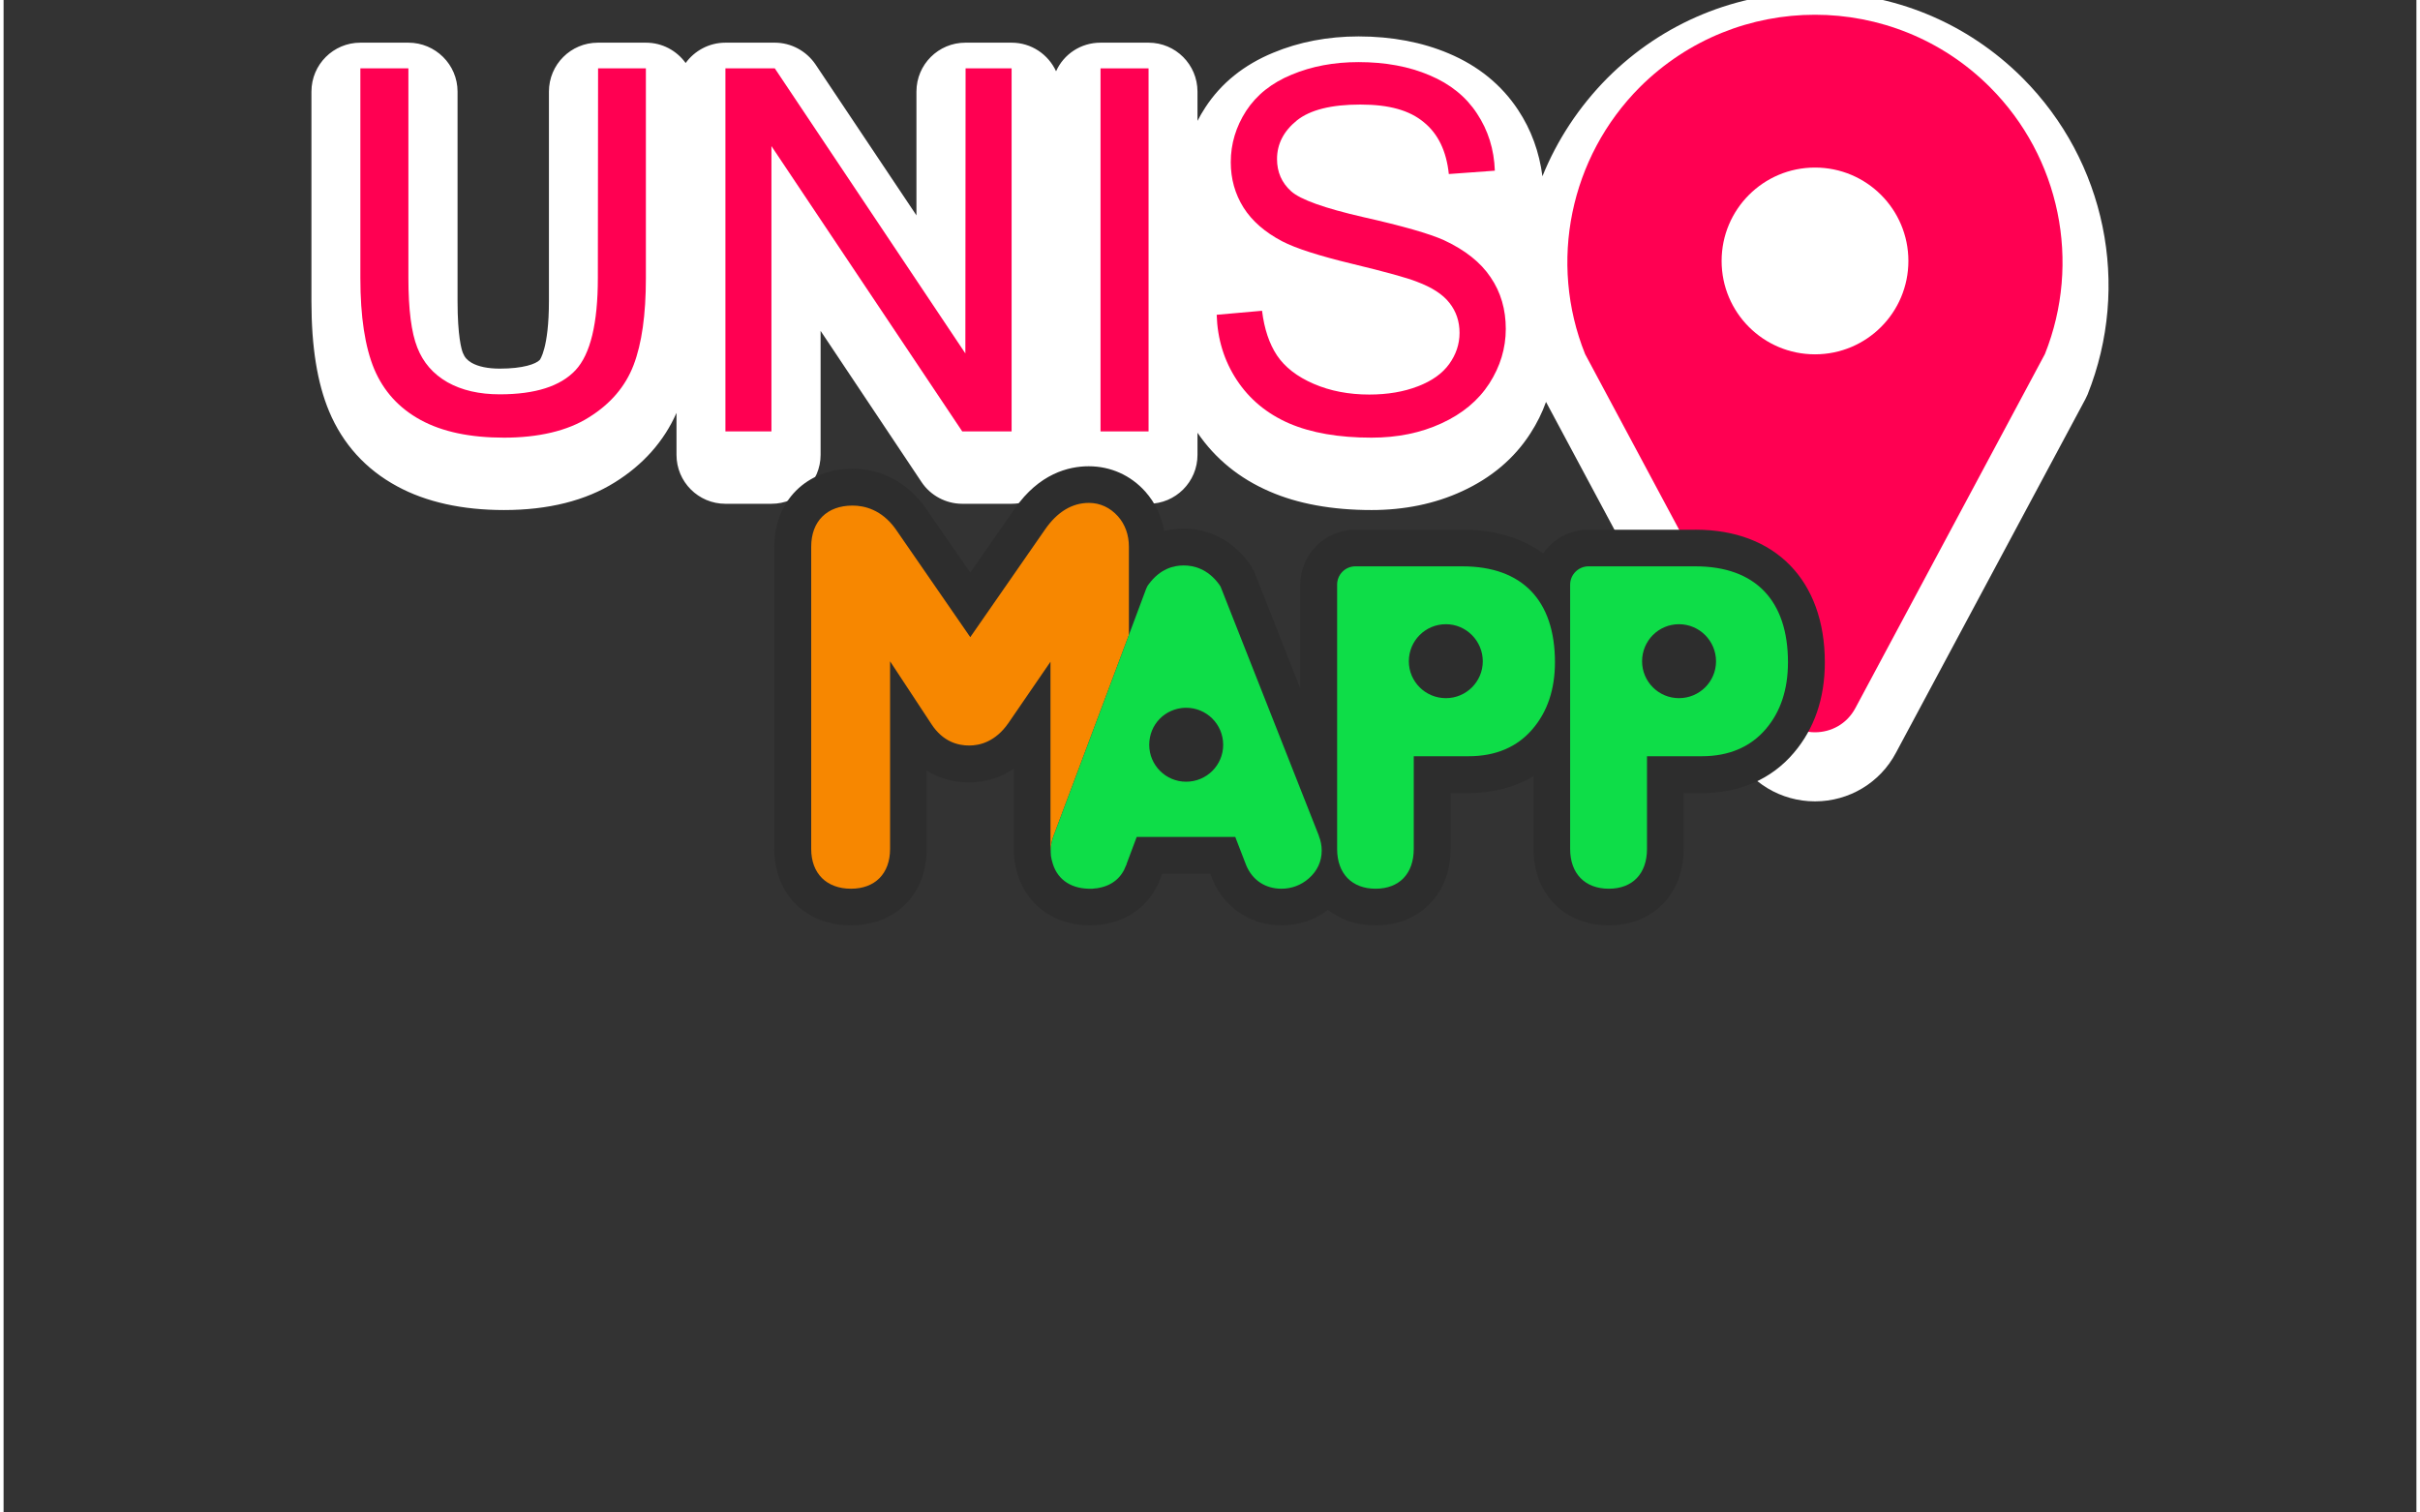 <svg version="1.2" xmlns="http://www.w3.org/2000/svg" viewBox="0 0 1080 677" width="112" height="70">
	<rect x="0" y="0" width="1080" height="677" fill="#333333" stroke="none"/>
	<title>logo-svg</title>
	<style>
		.s0 { fill: #ffffff } 
		.s1 { fill: #ff0052 } 
		.s2 { fill: #2daa5f } 
		.s3 { fill: #2d2d2d } 
		.s4 { fill: #f78700 } 
		.s5 { fill: #0edd48 } 
	</style>
	<path id="Layer" class="s0" d="m903.7 34.9c-24.8-24.8-57.8-38.4-92.9-38.4-35.1 0-68.1 13.6-92.9 38.4-12.8 12.9-22.6 27.9-29.1 44-1.4-10.8-5-20.8-10.9-29.7-7.4-11.2-17.8-19.7-31.1-25.3-11.8-5-25.4-7.6-40.3-7.6-13.8 0-26.7 2.5-38.2 7.3-13.1 5.4-23.3 13.6-30.4 24.5q-1.9 2.9-3.5 6v-13.1c0-12.1-9.8-21.9-21.9-21.9h-21.5c-8.9 0-16.5 5.2-19.9 12.8-3.5-7.6-11.1-12.8-19.9-12.8h-20.7c-12.1 0-21.9 9.8-21.9 21.9v55.4l-45.2-67.6c-4.1-6-10.9-9.7-18.2-9.7h-22.1c-7.3 0-13.8 3.6-17.8 9.1-4-5.5-10.4-9.1-17.8-9.1h-21.5c-12.1 0-21.9 9.8-21.9 21.9v93.8c0 21.2-4.1 26.3-4.1 26.3-1.7 1.8-7.4 3.9-17.9 3.9-5.3 0-9.6-0.9-12.6-2.6-2-1.2-3.1-2.4-3.9-4.4-0.6-1.4-2.4-7.4-2.4-23.2v-93.8c0-12.1-9.9-21.9-22-21.9h-21.5c-12.1 0-21.9 9.8-21.9 21.9v93.9c0 20.4 2.6 36.5 7.9 49.2 6.1 14.6 16.4 26 30.5 33.6 12.9 7 29 10.6 47.8 10.6 19.8 0 36.5-4.2 49.6-12.4 12.7-7.9 22-18.4 27.6-31.1v18.8c0 12.1 9.8 21.9 21.9 21.9h20.6c12.1 0 22-9.8 22-21.9v-55.5l45.2 67.7c4 6 10.9 9.7 18.2 9.7h22c8.9 0 16.5-5.2 19.9-12.8 3.5 7.6 11.1 12.8 19.9 12.8h21.6c12.1 0 21.9-9.8 21.9-21.9v-9.9c7.9 11.6 18.8 20.5 32.3 26.3 12.6 5.5 28 8.3 45.6 8.3 14.7 0 28.4-2.8 40.5-8.4 13.1-6 23.4-14.7 30.6-25.9q4.4-6.8 7-14.1l84.1 157.1c7.2 13.4 21.1 21.7 36.3 21.7 15.2 0 29.1-8.3 36.2-21.7l84.8-158.3q0.5-1 1-2.1c19.5-48.8 8.1-104.4-29.1-141.7z"/>
	<g id="Layer">
		<path id="Layer" fill-rule="evenodd" class="s1" d="m913.7 158.5l-84.8 158.4c-7.7 14.5-28.5 14.5-36.2 0l-84.8-158.4c-16.5-41.1-6.8-88.1 24.5-119.5 21.7-21.6 50-32.4 78.4-32.4 28.3 0 56.7 10.8 78.3 32.4 31.4 31.4 41 78.4 24.6 119.5zm-61.1-41.7c0-23.1-18.7-41.8-41.8-41.8-23.1 0-41.8 18.7-41.8 41.8 0 23.1 18.7 41.8 41.8 41.8 23.1 0 41.8-18.7 41.8-41.8z"/>
		<g id="Layer">
			<path id="Layer" class="s1" d="m266.1 30.6l-0.1 93.8q0 30.6-10 41.3-10.1 10.8-33.9 10.8-13.8 0-23.4-5.4-9.6-5.5-13.5-15.5-4-10-4-31.2v-93.8h-21.5v93.9q0 25.8 6.2 40.7 6.3 14.9 20.8 22.8 14.5 7.9 37.3 7.9c15.3 0 28.4-3 38-9.1q14.5-9 20-23.4 5.5-14.4 5.5-38.9v-93.9z"/>
			<path id="Layer" class="s1" d="m430.6 30.6l-0.1 127.6-85.3-127.6h-22.1v162.5h20.6v-127.7l85.4 127.7h22.1v-162.5z"/>
			<path id="Layer" class="s1" d="m491 30.6v162.5h21.5v-162.5z"/>
			<path id="Layer" class="s1" d="m665.6 124.1q-6.7-10-20.9-16.6-9.8-4.4-36-10.3-26.2-6-32.4-11.6-6.3-5.7-6.3-14.4 0-10.1 8.9-17.3 8.9-7.1 28.4-7.1c13 0 22 2.6 28.4 7.9q9.6 7.8 11.2 23.2l20.6-1.5q-0.5-14.3-8-25.6-7.4-11.3-21.2-17.1-13.8-5.9-31.8-5.9-16.5 0-29.9 5.6-13.4 5.5-20.4 16.2-6.9 10.7-6.9 23 0 11.2 5.7 20.3 5.7 9 17.3 15.1 9 4.7 31.4 10.1 22.4 5.4 28.9 8 10.2 3.8 14.6 9.5 4.5 5.7 4.5 13.4c0 5.1-1.6 9.7-4.6 13.9q-4.6 6.4-14 10-9.5 3.7-21.8 3.7-13.8 0-24.9-4.8-11.1-4.8-16.4-12.7-5.2-7.8-6.7-20l-20.3 1.8q0.5 16.3 9 29.2 8.5 12.9 23.4 19.4 14.9 6.4 36.9 6.4 17.4 0 31.3-6.4 14-6.4 21.4-17.8 7.4-11.5 7.4-24.5c0-8.6-2.2-16.4-6.8-23.1z"/>
		</g>
	</g>
	<path id="Layer" class="s2" d="m468.7 443.1q0 0.2 0 0.4 0-0.2 0-0.4z"/>
	<g id="Layer">
		<path id="Layer" fill-rule="evenodd" class="s3" d="m757.4 237.1c35.6 0 57.8 22.7 57.8 59.4 0 16.1-4.7 29.7-13.9 40.5-10 11.8-24.3 18-41.2 18h-8.1v25c0 20.1-13.6 34.2-33.5 34.2-19.9 0-33.7-14.1-33.7-34.2v-32.6c-8.3 5-18.2 7.6-29.1 7.6h-8v25c0 20.1-13.8 34.2-33.6 34.2-8.3 0-15.6-2.5-21.3-6.9-6 4.5-13.1 6.9-20.8 6.9-13.8 0-25.6-7.9-30.9-20.6-0.1-0.2-0.6-1.5-1-2.5h-21.5l-0.4 1c-3.7 11.1-12.4 18.8-24 21.3-0.3 0-0.8 0.2-0.9 0.2q-0.5 0.1-0.9 0.1c-2 0.3-4 0.5-6 0.5h-0.2c-16.6 0-29.5-10-33-25.4q-0.7-2.8-0.9-5.7c0-0.1 0-0.3 0-0.3q-0.1-0.9-0.1-1.8 0-0.5 0-1v-35.9c-6 4-12.8 6.1-20.1 6.1-6.9 0-13.3-1.8-18.9-5.3v35.1c0 20.2-13.8 34.2-34 34.2-20.1 0-34.2-14-34.2-34.2v-135.3c0-20.5 14.4-34.9 35-34.9 13 0 24.5 6.2 32.5 17.3q0.1 0.2 20.2 29.2l19.9-28.6c10.9-15.7 24.1-19 33.1-19 9.8 0 18.8 4 25.4 11.4 4.4 5 7.3 11 8.4 17.6q4.2-1.1 8.7-1.1c11.5 0 21.9 5.4 29.1 15.2 1.3 1.7 2.3 3.6 3.1 5.6 0 0 9.7 24.6 20 50.7v-46.4c0-13.6 11.1-24.6 24.7-24.6h47.9c14.5 0 26.7 3.7 36.1 10.6 4.5-6.4 11.9-10.6 20.3-10.6h47.9zm-7.4 58.8l-0.1 0.1 0.1 0.1 0.1-0.2-0.1-0.1q0 0 0 0zm-104.4 0v0.2h0.1l0.1-0.1-0.1-0.1q-0.1 0-0.1 0z"/>
		<g id="Layer">
			<path id="Layer" class="s4" d="m503.7 244.7v39.5c-12 32.1-33.9 90.3-33.9 90.4q-1.1 3.2-1.1 6.4-0.1-0.5-0.1-1v-83.8l-18.8 27.4c-5.8 8.4-12.8 10.1-17.6 10.1-4.9 0-11.7-1.6-16.9-9.6l-18.5-28.1v84c0 11-6.7 17.8-17.5 17.8-10.9 0-17.8-6.8-17.8-17.8v-135.3c0-11.4 7.1-18.4 18.5-18.4 5.3 0 13 1.8 19.2 10.4 0 0 33.5 48.5 33.5 48.5l33.4-48.1c5.5-8 12.2-12 19.7-12 5 0 9.5 2.1 13 6 3.2 3.6 4.9 8.3 4.9 13.6z"/>
			<path id="Layer" fill-rule="evenodd" class="s5" d="m588.7 374.1q1.3 3.3 1.3 6.6c0 4.9-2 9.2-5.8 12.5-3.4 3-7.7 4.6-12.2 4.6-7.2 0-13-3.8-15.8-10.5 0-0.1-4.9-12.7-4.9-12.7h-44.1l-4.5 12-0.1 0.4q-0.1 0.2-0.1 0.3 0 0.1-0.1 0.1c-1.9 5.3-6.1 8.9-12 10q-0.5 0.1-1 0.2-0.1 0-0.3 0-0.9 0.1-1.7 0.2-0.4 0-0.7 0-0.1 0-0.2 0-0.5 0-0.9 0c-8.6-0.2-14.5-4.8-16.3-12.4q-0.1-0.4-0.2-0.7-0.4-1.6-0.4-3.3 0-0.2 0-0.4 0-3.2 1.1-6.4c0-0.1 21.9-58.3 33.9-90.4 4.6-12.2 7.7-20.6 7.7-20.6 0.3-0.7 0.6-1.4 1.1-2 5.2-7.1 11.3-8.5 15.7-8.5 4.4 0 10.7 1.4 15.9 8.5q0.7 0.9 1 1.9l43.6 110.5zm-59.4-24.2c9.2 0 16.6-7.4 16.6-16.5 0-9.2-7.4-16.6-16.6-16.6q-0.2 0-0.4 0c-9 0.3-16.1 7.4-16.1 16.6 0 9.1 7.4 16.5 16.5 16.5z"/>
			<path id="Layer" fill-rule="evenodd" class="s5" d="m757.3 253.5c26.7 0 41.4 15.2 41.4 42.9 0 12.2-3.3 22.2-9.9 29.9-6.9 8.1-16.6 12.2-28.7 12.2h-24.5v41.5c0 11-6.4 17.8-17.1 17.8-10.7 0-17.3-6.8-17.3-17.8v-118.3c0-4.5 3.7-8.2 8.2-8.2h47.9zm9.2 42.5c0-9.1-7.4-16.6-16.6-16.6-9.1 0-16.5 7.4-16.5 16.6 0 9.1 7.4 16.5 16.5 16.5 9.2 0 16.6-7.4 16.6-16.5z"/>
			<path id="Layer" fill-rule="evenodd" class="s5" d="m653 253.5c26.7 0 41.4 15.2 41.4 42.9 0 12.2-3.4 22.2-10 29.9-6.9 8.1-16.5 12.2-28.7 12.2h-24.5v41.5c0 11-6.4 17.8-17.1 17.8-10.6 0-17.2-6.8-17.2-17.8v-118.3c0-4.5 3.6-8.2 8.2-8.2h47.9zm9.1 42.5c0-9.1-7.4-16.6-16.5-16.6-9.2 0-16.6 7.4-16.6 16.6 0 9.1 7.4 16.5 16.6 16.5 9.1 0 16.5-7.4 16.5-16.5z"/>
		</g>
	</g>
</svg>